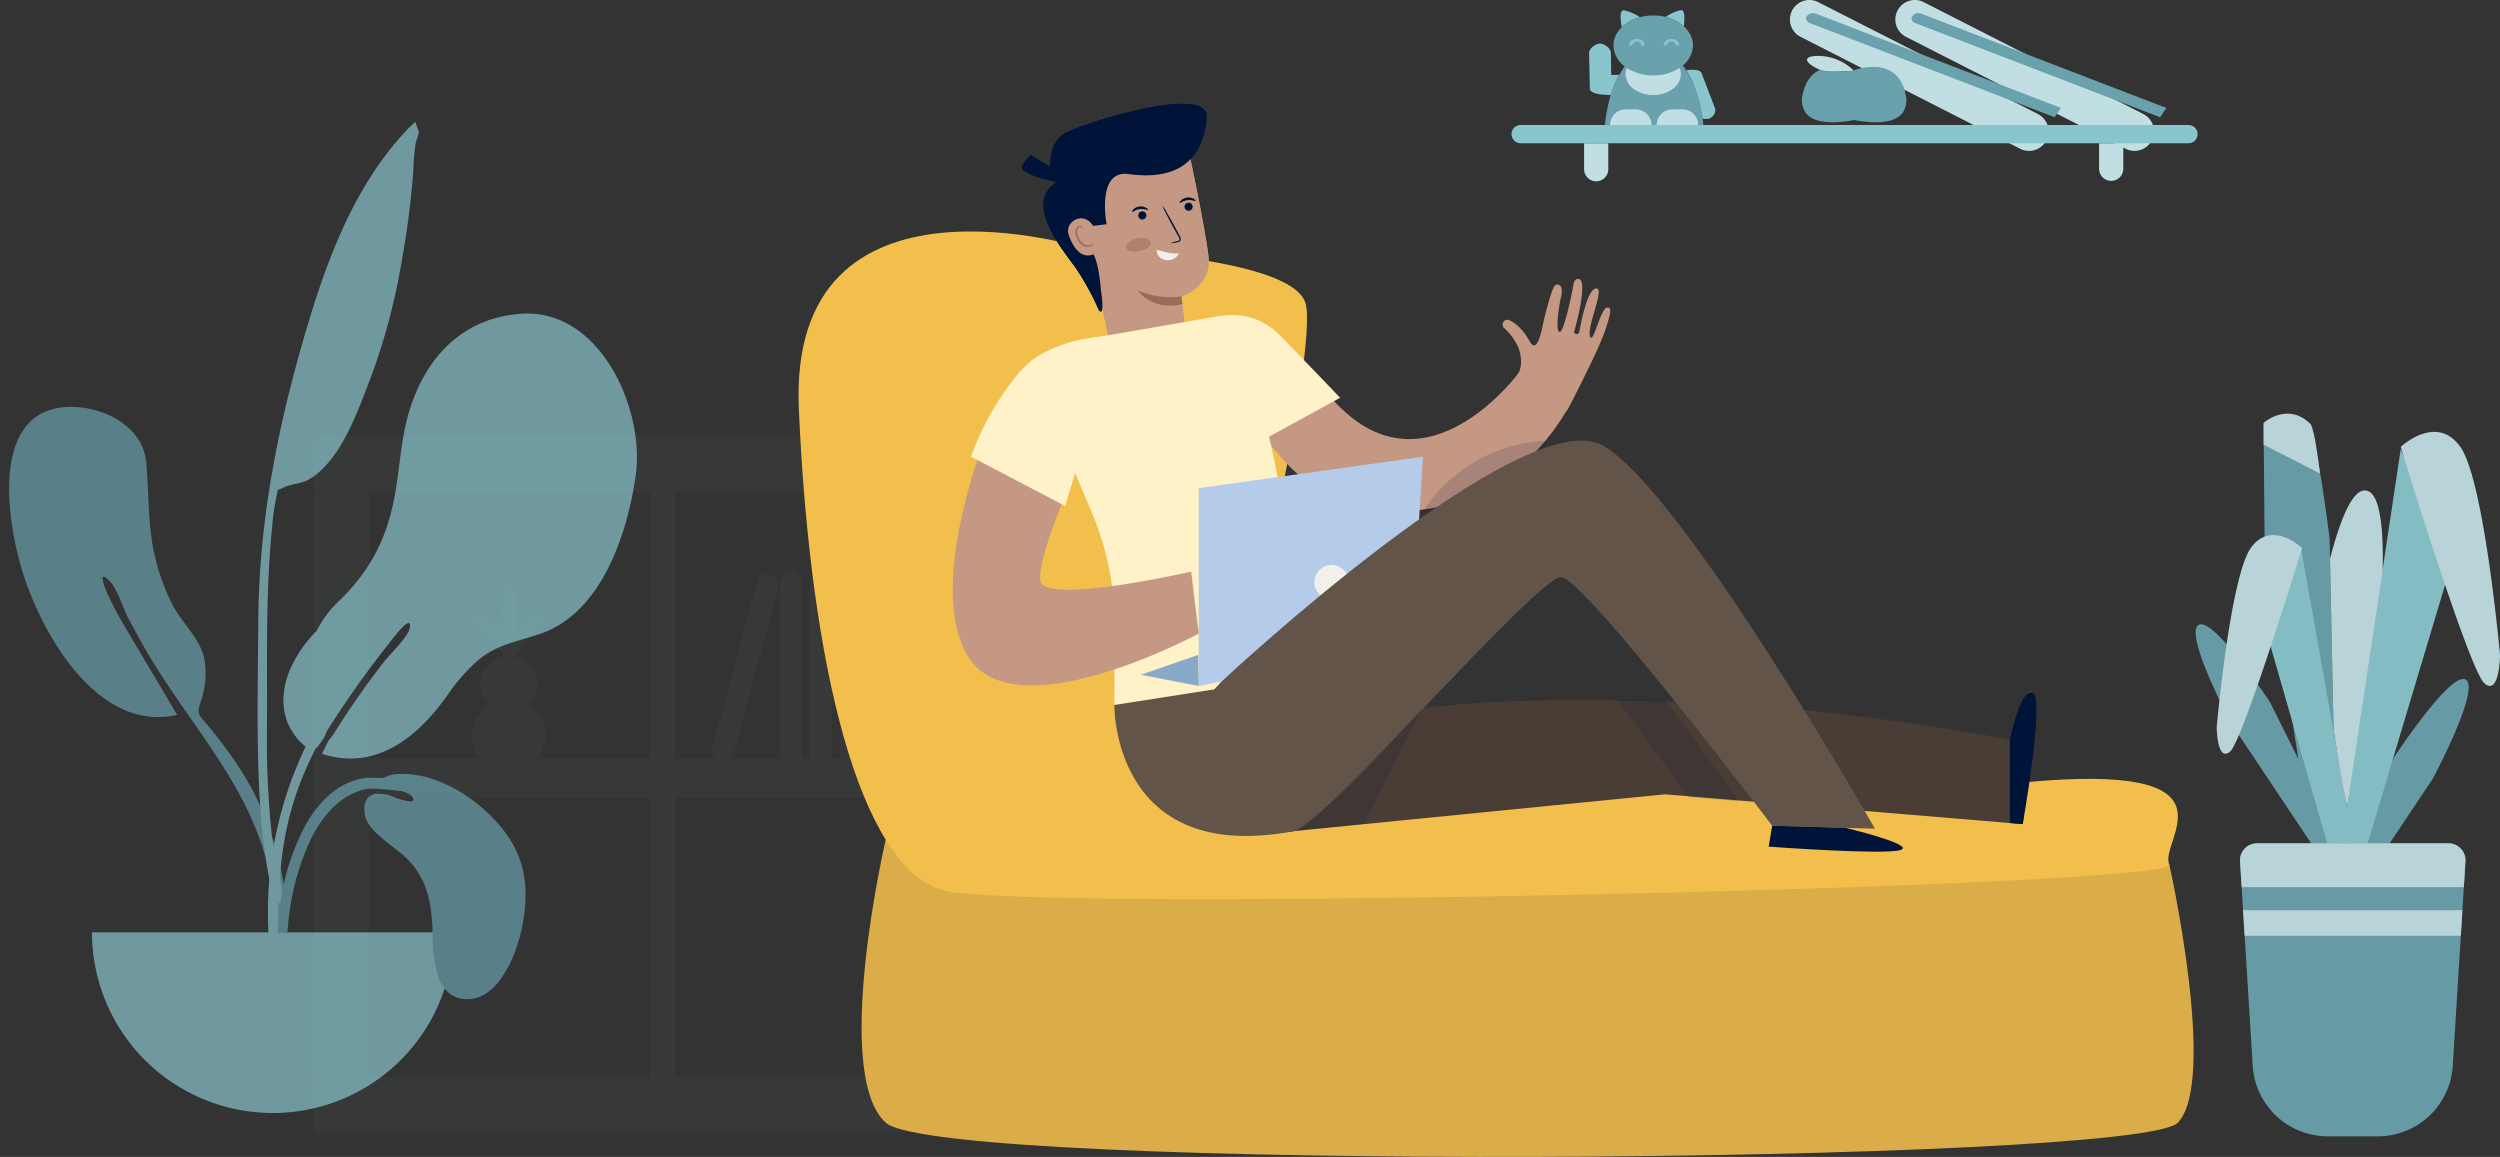 <svg xmlns="http://www.w3.org/2000/svg" width="549.593" height="254.334" viewBox="0 0 549.593 254.334"><rect x="0" y="0" width="549.593" height="254.334" fill="#333333" stroke="none"/><defs><style>.a{opacity:0.94;}.b{fill:#69a1ac;}.c{fill:#89c5cc;}.d{fill:#c1dee2;}.e{opacity:0.03;}.f{fill:rgba(242,191,76,0.87);}.g{fill:#f2bf4c;}.h{fill:#c49882;}.i,.n{fill:#00143a;}.j{opacity:0.54;}.k{fill:#996d59;}.l{fill:#f3f0eb;}.m{fill:#fff1c8;}.n{opacity:0.15;}.o{fill:#b4cce9;}.p{fill:#493d35;}.q{fill:#635449;}.r{fill:#f17f60;}.s{fill:#89a9c9;}.t{opacity:0.7;}</style></defs><g transform="translate(-637.989 -305.69)"><g class="a" transform="translate(1120.673 396.633)"><path class="b" d="M29.016,157.892a16.531,16.531,0,0,1-16.47-15.541l-2.783-44.9a3.735,3.735,0,0,1,3.719-3.974H25.394L7.848,67.179S-2.625,47.514.626,45.474s15.737,17,15.737,17l6.218,12.468L15.167,27.981,14.94,1.229s8.857-3.187,10.251.7c1.886,5.264,4.255,24.493,4.255,24.493l1.343,64.98,1.035,2.076H34.2L43.66,74.5S56.147,55.462,59.4,57.5s-7.223,21.7-7.223,21.7L42.652,93.482H55.59a3.735,3.735,0,0,1,3.719,3.974l-2.783,44.9a16.531,16.531,0,0,1-16.47,15.541Z" transform="translate(0 0.974)"/><path class="c" d="M16.809,86.663,0,28.158l11.047-6.414,10.1,56.942L32.968,0,43.88,25.963,25.7,86.638H22.557l0,.025Z" transform="translate(12.117 7.793)"/><path class="d" d="M6.148,114.768,5.8,109.156H54.017l-.348,5.612Zm-.663-10.69-.35-5.647a3.735,3.735,0,0,1,3.719-3.974H50.962a3.735,3.735,0,0,1,3.719,3.974l-.35,5.647Zm21.955-23.91c-.618-3.5-1.752-10.583-1.752-10.583L24.91,31.9Q28.982,16.29,32.846,16.9q4.028.641,3.636,17.829L29.5,81.21l-.836,5.251S28.059,83.672,27.441,80.168ZM0,68.9S2.956,35.95,7.489,29.537s11.281,0,11.281,0S5.855,71.739,2.956,74.255a1.662,1.662,0,0,1-1.044.5C.042,74.751,0,68.9,0,68.9Zm58.845-9.629C55.473,56.347,40.457,7.313,40.457,7.313s7.846-7.452,13.117,0,8.708,45.736,8.708,45.736-.049,6.8-2.223,6.8A1.934,1.934,0,0,1,58.845,59.271ZM10.313,6.812V2.021s5.244-4.666,10.236.182c1.037,1.007,2.145,10.929,2.145,10.929Z" transform="translate(4.628 0)"/></g><g transform="translate(970.276 305.69)"><g transform="translate(0 -0.686)"><path class="d" d="M113.216,37.837V32.181h3.461L70.763,8.787a4.283,4.283,0,1,1,3.889-7.633l48.29,24.605a4.283,4.283,0,1,1-3.889,7.633l-.518-.265v4.71a2.66,2.66,0,0,1-5.319,0ZM0,37.837V32.181H5.319v5.656a2.66,2.66,0,1,1-5.319,0Zm95.879-4.445L47.588,8.787a4.283,4.283,0,1,1,3.889-7.633l48.29,24.605a4.283,4.283,0,1,1-3.889,7.633ZM52.43,16.219c-2.766-.9-5.641-3.24-.859-3.24a11.15,11.15,0,0,1,7.727,3.24s-2.383.219-4.418.219A9.447,9.447,0,0,1,52.43,16.219Z" transform="translate(15.957 0)"/><path class="b" d="M10.828,24.576c-5.9,0-10.779-.011-10.828-.011a.053.053,0,0,1,0-.016,35.263,35.263,0,0,1,.791-4.632,22.594,22.594,0,0,1,3.571-8.241A5.846,5.846,0,0,1,1.9,7.087C1.9,3.45,5.82.492,10.638.492s8.738,2.958,8.738,6.594a5.781,5.781,0,0,1-2.232,4.4,22.091,22.091,0,0,1,3.695,8.325,34.379,34.379,0,0,1,.817,4.752h-.893C19.114,24.57,15.251,24.576,10.828,24.576Zm48.67-.6a24.675,24.675,0,0,1-4.688-.5,24.68,24.68,0,0,1-4.688.5c-2.856,0-4.839-.66-5.892-1.961a4.976,4.976,0,0,1-.683-4.321c.555-2.613,1.831-4.383,3.793-5.261.176.069.354.133.531.191a9.147,9.147,0,0,0,2.451.22c2,0,4.4-.217,4.419-.22,0,0-.072-.079-.2-.206l.126.039.148.048A13.966,13.966,0,0,1,59,11.792a7.344,7.344,0,0,1,4.215,1.159,7.286,7.286,0,0,1,2.856,4.739,4.975,4.975,0,0,1-.683,4.321C64.337,23.313,62.354,23.972,59.5,23.972Zm62.575-1.107L68.251,2.169a1.265,1.265,0,0,1-.789-.758.9.9,0,0,1,.125-.784A1.625,1.625,0,0,1,68.942,0a1.914,1.914,0,0,1,.689.125l53.824,20.7-1.38,2.043Zm-23.175,0h0L45.075,2.169a1.265,1.265,0,0,1-.789-.758A.9.9,0,0,1,44.41.626,1.627,1.627,0,0,1,45.766,0a1.91,1.91,0,0,1,.688.125l53.824,20.7L98.9,22.865Z" transform="translate(20.516 3.591)"/><path class="d" d="M10.258,12.558A3.44,3.44,0,0,1,13.7,9.117h2.237a3.441,3.441,0,0,1,3.441,3.441ZM0,12.558A3.441,3.441,0,0,1,3.441,9.117H5.677a3.441,3.441,0,0,1,3.441,3.441ZM5.2,4.62a4.086,4.086,0,0,1-1.78-3.244A3.566,3.566,0,0,1,3.7,0,10.5,10.5,0,0,0,9.5,1.662,10.5,10.5,0,0,0,15.3,0a3.569,3.569,0,0,1,.278,1.375A4.085,4.085,0,0,1,13.8,4.62,7.154,7.154,0,0,1,9.5,5.963,7.158,7.158,0,0,1,5.2,4.62Z" transform="translate(21.656 15.61)"/><path class="c" d="M2.007,29.275a2.007,2.007,0,1,1,0-4.014H148.821a2.007,2.007,0,1,1,0,4.014Zm40-5.381c-.357-2.484-1.3-7.172-3.587-10.67a9.757,9.757,0,0,1,1.409-.115c1.166,0,1.84.294,2,.874l2.908,7.6a1.543,1.543,0,0,1-.187,1.318,2.31,2.31,0,0,1-1.17.988,3.91,3.91,0,0,1-.6.039C42.558,23.928,42.3,23.917,42.008,23.894ZM21.824,18.657h-.03c-1.364,0-4.537-.135-4.567-1.389l-.18-7.775c-.022-.934,1.156-2,2.378-2.155,1.205.126,2.4,1.15,2.419,2.069l.079,4.851h1.721a23.223,23.223,0,0,0-1.81,4.4h0ZM36.093,7.628c0-.4-.427-.716-.95-.716s-.949.321-.949.716a.56.56,0,0,0,.019.144h-.768a.988.988,0,0,1-.011-.144c0-.711.767-1.29,1.709-1.29s1.71.579,1.71,1.29a1.092,1.092,0,0,1-.01.143h-.769A.555.555,0,0,0,36.093,7.628Zm-7.6,0c0-.4-.426-.716-.95-.716s-.95.321-.95.716a.561.561,0,0,0,.02.144h-.769a.988.988,0,0,1-.011-.144c0-.711.767-1.29,1.71-1.29s1.709.579,1.709,1.29a.956.956,0,0,1-.01.143h-.769A.555.555,0,0,0,28.494,7.628ZM24.231,3.747c-.217-1.184-.488-3.226.145-3.622A.618.618,0,0,1,24.7.05a10.149,10.149,0,0,1,3.534,1.5,9.037,9.037,0,0,0-4.005,2.193Zm13.64-.193a9.242,9.242,0,0,0-3.979-2.047A9.285,9.285,0,0,1,37.242,0a.6.6,0,0,1,.3.067c.634.369.478,2.344.328,3.488h0Z" transform="translate(0 2.906)"/></g></g><g class="e" transform="translate(707 401.679)"><path class="d" d="M153,152.821Zm-153,0v-12.1H153v12.1H0Zm153-13.013H140.882V76.259h.3V70.812h-.3v-57.8H153v126.8h0Zm-140.882,0H0V13.012H12.119v126.8h0ZM34.82,65.65a8.011,8.011,0,0,1,3.7-6.752,6.211,6.211,0,1,1,8.666,0A8.023,8.023,0,1,1,34.82,65.65ZM153,12.1H0V0H153V12.1h0Z" transform="translate(0)"/><path class="d" d="M140.881,128.611V127.7H153v.908ZM0,128.611V127.7H12.119v.908ZM12.119,64.155V58.707H141.184v5.447Zm31.9-27.9a6.3,6.3,0,0,0-2.091-.034l0-.038a43.883,43.883,0,0,1-3.255-3.991,20.285,20.285,0,0,0-1.81-2.138c-1.093-1.185-2.124-2.3-1.908-2.8.077-.176.306-.262.7-.262a6.308,6.308,0,0,1,1.236.164c1.632.346,3.194,1.885,4.645,4.573-.208-2.689-.3-4.638-.261-5.793a12.152,12.152,0,0,1,.48-3.416,3.872,3.872,0,0,1,.849-1.452.511.511,0,0,1,.383-.185c.365,0,.742.412,1.034,1.129a12.4,12.4,0,0,1,.667,3.925,36.413,36.413,0,0,1-.373,5.931c1.418-2.777,2.972-4.378,4.618-4.757a6.057,6.057,0,0,1,1.277-.186c.369,0,.585.083.662.253.22.491-.79,1.625-1.86,2.827a20.307,20.307,0,0,0-1.773,2.17,41.384,41.384,0,0,1-3.214,4.08ZM140.881.908V0H153V.908ZM0,.908V0H12.119V.908Z" transform="translate(0 12.105)"/><path class="d" d="M61.806,128.914V67.181H0V61.734H61.806V0H67.26V61.734h61.806v5.447H67.26v61.734Zm48.476-71.42V19.976a2.424,2.424,0,0,1,4.847,0V57.494a2.424,2.424,0,1,1-4.847,0Zm-6.665,0V19.976a2.424,2.424,0,1,1,4.847,0V57.494a2.424,2.424,0,1,1-4.847,0Zm-6.665,0V19.976a2.424,2.424,0,0,1,4.847,0V57.494a2.424,2.424,0,1,1-4.847,0Zm-6.665,0V19.976a2.424,2.424,0,0,1,4.847,0V57.494a2.424,2.424,0,1,1-4.847,0ZM77.228,59.2a2.417,2.417,0,0,1-1.709-2.961l9.715-36.255A2.417,2.417,0,1,1,89.9,21.234L80.189,57.488a2.416,2.416,0,0,1-2.961,1.71Z" transform="translate(12.119 12.105)"/></g><g transform="translate(514.488 284.82)"><path class="f" d="M312.107,134.158s-11.948,51.362,0,62.213,275.287,9.2,284.061,0-1.885-56.768-1.885-56.768Z" transform="translate(6.109 71.302)"/><path class="g" d="M362.817,63.288s-66.181-21.173-63.7,35.126S312.4,199.288,330.931,204.241s271.938-.683,269.461-5.708,17.334-22.758-32.192-18.019-174.159-11.684-174.159-11.684,19.673-83.393,16.438-93.741S362.817,63.288,362.817,63.288Z" transform="translate(0 12.372)"/><g transform="translate(332.946 43.688)"><g transform="translate(15.156)"><g transform="translate(9.572 6.882)"><path class="h" d="M358.741,92.448c-.649-1.745-1.341-9.463-1.341-9.463s6.781-2.033,5.912-8.973-4.265-22.684-4.265-22.684l-13.762-3.791L333.4,60.644l-1.565,8.168,8.152,16.8,1.962,8.942Z" transform="translate(-331.833 -47.537)"/><g transform="translate(25.155 13.703)"><path class="i" d="M348.275,56.572a.893.893,0,1,1-1.042-.712A.893.893,0,0,1,348.275,56.572Z" transform="translate(-345.426 -54.693)"/><path class="i" d="M349.42,55.963c-.091.134-.844-.3-1.8-.168s-1.581.715-1.7.608c-.059-.048.02-.279.29-.551A2.381,2.381,0,0,1,349,55.5C349.333,55.7,349.467,55.9,349.42,55.963Z" transform="translate(-345.901 -55.2)"/></g><g transform="translate(14.675 15.673)"><path class="i" d="M342.066,56.99a.894.894,0,1,1-1.178.458A.894.894,0,0,1,342.066,56.99Z" transform="translate(-339.431 -55.82)"/><path class="i" d="M343.559,57.065c-.093.134-.846-.3-1.8-.168s-1.579.715-1.7.608c-.059-.048.02-.279.29-.551a2.378,2.378,0,0,1,2.793-.35C343.472,56.8,343.6,57,343.559,57.065Z" transform="translate(-340.04 -56.302)"/></g><g transform="translate(21.397 15.561)"><path class="i" d="M345.508,64.459a7.388,7.388,0,0,1,1.515-.468c.236-.057.477-.134.5-.336a1.361,1.361,0,0,0-.277-.751c-.32-.579-.66-1.194-1.014-1.838-.713-1.309-1.339-2.5-1.779-3.378a7.071,7.071,0,0,1-.647-1.447,7.372,7.372,0,0,1,.862,1.33c.494.844,1.155,2.019,1.867,3.33.347.649.68,1.268.991,1.851a1.544,1.544,0,0,1,.279.958.575.575,0,0,1-.329.4,1.659,1.659,0,0,1-.4.114A7.214,7.214,0,0,1,345.508,64.459Z" transform="translate(-343.799 -56.24)"/></g><g class="j" transform="translate(13.38 22.588)"><path class="k" d="M344.718,61.209c.123.787-.975,1.574-2.427,1.883s-2.764.023-2.954-.749.867-1.754,2.391-2.072S344.6,60.428,344.718,61.209Z" transform="translate(-339.316 -60.169)"/></g><path class="l" d="M343.181,61.7c-1.076-.454,2.94,1.078,4.867.713a2.664,2.664,0,0,1-2.967,1.481C342.9,63.423,343.181,61.7,343.181,61.7Z" transform="translate(-323.031 -36.44)"/><path class="k" d="M350.392,67.961a17.426,17.426,0,0,1-9.668-1.361s3.008,4.651,9.835,3.074Z" transform="translate(-324.826 -32.513)"/></g><path class="i" d="M349.971,59.137c12.581,1.72,16.506-4.832,17.2-12.41s-26.951,1.141-30.953,3.3-3.38,7.562-3.38,7.562l-4.354-2.645a11.332,11.332,0,0,0-1.874,2.275c-1.3,1.849,7.619,3.694,7.619,3.694h0a5.609,5.609,0,0,0-2.979,5.073c.173,4.912,4.887,10.752,6.963,13.559a57.278,57.278,0,0,1,5.236,9.511c1.432,1.659.458-4.352.458-4.352s-.4-5.9-1.676-7.948c0,0-3.226,1.892-5.386-4.165-1.069-3,3.254-5.5,5.345-2.055l2.961-.374S342.843,58.161,349.971,59.137Z" transform="translate(-326.48 -43.688)"/></g><g transform="translate(26.979 26.829)"><path class="k" d="M336.924,62.4c-.032-.005-.055.113-.172.266a1.031,1.031,0,0,1-.674.384,2.564,2.564,0,0,1-2.144-1.456,3.41,3.41,0,0,1-.454-1.443,1.192,1.192,0,0,1,.3-1.073.528.528,0,0,1,.674-.043c.148.107.173.231.206.225s.064-.148-.095-.343a.672.672,0,0,0-.384-.215.792.792,0,0,0-.578.139,1.464,1.464,0,0,0-.51,1.33,3.537,3.537,0,0,0,.477,1.631,2.693,2.693,0,0,0,2.559,1.536,1.112,1.112,0,0,0,.758-.594C336.983,62.529,336.947,62.4,336.924,62.4Z" transform="translate(-333.092 -58.692)"/></g><path class="h" d="M390.9,90.129l-2.128-3.759s1.477-1.534.617-5.009a8.16,8.16,0,0,0-1.116-2.53,12.583,12.583,0,0,0-2.182-2.671,1.07,1.07,0,0,1,.486-1.963c.964.014,3.344,1.717,4.966,4.728s2.632-2.275,3.034-4.193,1.929-7.8,2.618-8.143c1.01-.5,1.734.485,1.287,2.393-.452,1.931-1.384,7.723-.361,7.886s2.927-9.636,2.927-9.636.072-2.162,1.261-2.012c2.146.272-.662,10.537-.953,11.508-.2.674.9.892,1.084.157.182-.758,1.686-9.819,3.873-9.565,1.677.195-2.23,8.467-1.5,10.52s2.328-6.573,3.921-6.321c.594.095,1.026.247-.606,5.068-1.668,4.939-8.37,17.581-8.37,17.581l-8.955-4.211" transform="translate(-264.715 -26.725)"/><path class="h" d="M350.075,70.448s9.765-4.8,23.085,13.728c21.418,29.8,44.566-2.709,44.566-2.709l12.88,3.065s-10.137,28.315-40.973,28.124S350.075,70.448,350.075,70.448Z" transform="translate(-292.728 -23.039)"/><path class="m" d="M374.129,79.826s9.223,31.686,8.225,61.582l-40.061,5.972.059-17.54a62.733,62.733,0,0,0-4.93-24.581L332.26,93.021S376.969,81.144,374.129,79.826Z" transform="translate(-306.769 -15.207)"/><path class="h" d="M339.828,116.752" transform="translate(-300.804 13.896)"/><g transform="translate(15.156)"><g transform="translate(9.572 6.882)"><path class="h" d="M358.741,92.448c-.649-1.745-1.341-9.463-1.341-9.463s6.781-2.033,5.912-8.973-4.265-22.684-4.265-22.684l-13.762-3.791L333.4,60.644l-1.565,8.168,8.152,16.8,1.962,8.942Z" transform="translate(-331.833 -47.537)"/><g transform="translate(25.155 13.703)"><path class="i" d="M348.275,56.572a.893.893,0,1,1-1.042-.712A.893.893,0,0,1,348.275,56.572Z" transform="translate(-345.426 -54.693)"/><path class="i" d="M349.42,55.963c-.091.134-.844-.3-1.8-.168s-1.581.715-1.7.608c-.059-.048.02-.279.29-.551A2.381,2.381,0,0,1,349,55.5C349.333,55.7,349.467,55.9,349.42,55.963Z" transform="translate(-345.901 -55.2)"/></g><g transform="translate(14.675 15.673)"><path class="i" d="M342.066,56.99a.894.894,0,1,1-1.178.458A.894.894,0,0,1,342.066,56.99Z" transform="translate(-339.431 -55.82)"/><path class="i" d="M343.559,57.065c-.093.134-.846-.3-1.8-.168s-1.579.715-1.7.608c-.059-.048.02-.279.29-.551a2.378,2.378,0,0,1,2.793-.35C343.472,56.8,343.6,57,343.559,57.065Z" transform="translate(-340.04 -56.302)"/></g><g transform="translate(21.397 15.561)"><path class="i" d="M345.508,64.459a7.388,7.388,0,0,1,1.515-.468c.236-.057.477-.134.5-.336a1.361,1.361,0,0,0-.277-.751c-.32-.579-.66-1.194-1.014-1.838-.713-1.309-1.339-2.5-1.779-3.378a7.071,7.071,0,0,1-.647-1.447,7.372,7.372,0,0,1,.862,1.33c.494.844,1.155,2.019,1.867,3.33.347.649.68,1.268.991,1.851a1.544,1.544,0,0,1,.279.958.575.575,0,0,1-.329.4,1.659,1.659,0,0,1-.4.114A7.214,7.214,0,0,1,345.508,64.459Z" transform="translate(-343.799 -56.24)"/></g><g class="j" transform="translate(13.38 22.588)"><path class="k" d="M344.718,61.209c.123.787-.975,1.574-2.427,1.883s-2.764.023-2.954-.749.867-1.754,2.391-2.072S344.6,60.428,344.718,61.209Z" transform="translate(-339.316 -60.169)"/></g><path class="l" d="M343.181,61.7c-1.076-.454,2.94,1.078,4.867.713a2.664,2.664,0,0,1-2.967,1.481C342.9,63.423,343.181,61.7,343.181,61.7Z" transform="translate(-323.031 -36.44)"/><path class="k" d="M350.392,67.961a17.426,17.426,0,0,1-9.668-1.361s3.008,4.651,9.835,3.074Z" transform="translate(-324.826 -32.513)"/></g><path class="i" d="M349.971,59.137c12.581,1.72,16.506-4.832,17.2-12.41s-26.951,1.141-30.953,3.3-3.38,7.562-3.38,7.562l-4.354-2.645a11.332,11.332,0,0,0-1.874,2.275c-1.3,1.849,7.619,3.694,7.619,3.694h0a5.609,5.609,0,0,0-2.979,5.073c.173,4.912,4.887,10.752,6.963,13.559a57.278,57.278,0,0,1,5.236,9.511c1.432,1.659.458-4.352.458-4.352s-.4-5.9-1.676-7.948c0,0-3.226,1.892-5.386-4.165-1.069-3,3.254-5.5,5.345-2.055l2.961-.374S342.843,58.161,349.971,59.137Z" transform="translate(-326.48 -43.688)"/></g><g transform="translate(26.979 26.829)"><path class="k" d="M336.924,62.4c-.032-.005-.055.113-.172.266a1.031,1.031,0,0,1-.674.384,2.564,2.564,0,0,1-2.144-1.456,3.41,3.41,0,0,1-.454-1.443,1.192,1.192,0,0,1,.3-1.073.528.528,0,0,1,.674-.043c.148.107.173.231.206.225s.064-.148-.095-.343a.672.672,0,0,0-.384-.215.792.792,0,0,0-.578.139,1.464,1.464,0,0,0-.51,1.33,3.537,3.537,0,0,0,.477,1.631,2.693,2.693,0,0,0,2.559,1.536,1.112,1.112,0,0,0,.758-.594C336.983,62.529,336.947,62.4,336.924,62.4Z" transform="translate(-333.092 -58.692)"/></g><path class="n" d="M403.253,85.1a34,34,0,0,0-27.432,15.576S395.7,97.643,403.253,85.1Z" transform="translate(-272.437 -11.054)"/><path class="m" d="M371.4,69.839,340.4,75.2s-15.283,4.728-16.574,15.977l11.73,13.728,50.08-13.6Z" transform="translate(-313.418 -23.078)"/><path class="o" d="M348.245,93.992v43.492L395,128.166l2.551-41.093Z" transform="translate(-294.17 -9.495)"/><path class="h" d="M332.064,77.505,345.15,97.457s-8.588,18.943-7.9,24.408,33.17-1.987,33.17-1.987l1.663,13.622s-40.98,22.137-50.914,4.688c-7.877-13.835.962-40.108,4.96-50.393a39.453,39.453,0,0,1,4.765-8.817A14.607,14.607,0,0,1,332.064,77.505Z" transform="translate(-318.004 -17.036)"/><path class="l" d="M368.919,101.494a3.777,3.777,0,1,1-5.341,0A3.779,3.779,0,0,1,368.919,101.494Z" transform="translate(-282.958 1)"/><path class="p" d="M378.632,122.238c14.352-4.2,36.079-4.739,67.611-3.934,30.025.769,62.07,6.275,73.2,8.347,1.177-3.8,4.268-13.254,5.023-10.314.937,3.651-2.189,28.889-2.189,28.889l-78.664-6.553-86.342,8.556Z" transform="translate(-287.053 13.129)"/><g transform="translate(47.573 74.04)"><path class="q" d="M356.035,138.149s66.419-62.138,84.033-51.92,59.7,84.184,59.7,84.184l-22.584-.656s-41.365-54.52-46.436-54.658-52.65,54.849-58.581,55.827C355.041,173.749,329.591,166.479,356.035,138.149Z" transform="translate(-344.609 -85.094)"/><path class="i" d="M435.2,132.91s15.682,3.769,12.081,4.887-28.961-.755-28.961-.755l.762-4.6Z" transform="translate(-286.511 -47.779)"/></g><path class="n" d="M387.96,118.022l-12.721,25.443-15.219,1.509C368.5,139.719,378.132,129.307,387.96,118.022Z" transform="translate(-284.89 14.897)"/><path class="n" d="M426.5,139.373l-11.052-.92-15.789-21.59,10.8.316Z" transform="translate(-253.652 13.983)"/><path class="m" d="M320.255,98.815l20.7,10.845,2.418-8L355.254,72.22s-16.993-1.175-24.651,8.351A61.361,61.361,0,0,0,320.255,98.815Z" transform="translate(-316.23 -21.237)"/><path class="r" d="M348.245,70.649" transform="translate(-294.17 -22.439)"/><path class="m" d="M347.764,71.6s10.586-5.776,18.743,2.57,13.2,13.683,13.2,13.683l-15.972,8.74Z" transform="translate(-294.549 -23.228)"/><path class="s" d="M353.871,118.278l-12.765-2.462,12.648-4.373Z" transform="translate(-299.796 9.711)"/><path class="q" d="M337.871,119.449s-.54,35.368,39.605,27.7l-12.955-31.882Z" transform="translate(-302.347 12.724)"/><path class="i" d="M447.968,126.436v18.339l2.834.236s4.919-27.825,2.189-28.889S447.968,126.436,447.968,126.436Z" transform="translate(-215.575 13.344)"/></g></g><g class="t" transform="translate(637.987 332.387)"><path class="b" d="M14.756.023C22.19.417,30.882,5.691,30.827,13.8c-.04,5.9-.829,11.695-.555,17.614a47.4,47.4,0,0,0,2.849,13.815c1.538,4.285,5.253,8.186,5.857,12.655a18.778,18.778,0,0,1-1.623,9.331C35.874,70.4,36.5,70.2,38.473,73.211c3.858,5.895,7.261,11.882,9.4,18.663,3.081,9.767,4.6,20.964,2.014,31.03-.328,1.278-1.045,5.913-2.869,6.051-2.037.154-.822-2.412-.625-3.262,1.257-5.421,2.366-10.158,2.132-15.822-.9-21.854-14.865-37.658-23.007-56.981-.454-1-1.386-3.366-2.042-4.931-1.036-2.471-1.858-7.052-3.411-8.966-2.925-3.607-.61,3.27-.1,4.589.639,1.669,1.347,3.446,2.027,4.921,3.1,6.832,6.574,14.3,9.776,21.342C14.5,71.911,4.75,50.409,1.625,36.617-.951,25.255-2.715-.864,14.756.023" transform="matrix(0.995, -0.105, 0.105, 0.995, 0, 64.301)"/><path class="c" d="M55.443.066c-12.429.985-20.408,9.18-24.123,20.641-2,6.177-2.231,12.522-3.344,18.869C26.3,49.125,22.7,56.362,15.665,63.166a23.743,23.743,0,0,0-4.928,6.585,28.048,28.048,0,0,0-5.689,8.123C3.2,81.957,2.672,86.856,4.81,90.927a13.382,13.382,0,0,0,3.495,4.289A84,84,0,0,0,.026,132.975c.208,7.818.59,15.639,1.036,23.447.12,2.1.8,5.559,1.83,2.042.939-3.216-.239-8.265-.348-11.625-.53-16.367-.984-31.249,5.76-46.541q1.061-2.4,2.238-4.77a1.588,1.588,0,0,0,.131-.09c.03.023.057.048.087.07.05-.089.118-.195.2-.313a4.219,4.219,0,0,0,.605-.848,6.15,6.15,0,0,0,1.279-2.334s0-.011,0-.015a220.347,220.347,0,0,1,13.84-19.55c-.037.046,5.3-7.211,4.473-3.2-.4,1.934-4.321,5.617-5.906,7.665A190.965,190.965,0,0,0,14.2,92.832a8.035,8.035,0,0,0-1.581,2.529c-.26.49-.5.983-.74,1.414,12.121,4,21.55-4.058,27.979-13.433l.022-.033a40.746,40.746,0,0,1,6.465-7.21c4.177-3.417,8.651-4.019,13.576-5.7,13.432-4.585,19.142-21.977,20.956-34.882C82.928,20.955,72.918-1.37,55.443.066" transform="translate(58.887 42.231)"/><path class="c" d="M53.417,1.248C38.939,12.609,30.275,29.971,23.035,46.42c-8.086,18.372-14.381,37.3-17.313,57.168C3.8,116.642,1.592,129.742.521,142.9a140.143,140.143,0,0,0-.48,14.072c.008.385.214,10.856,2.123,8.691,1.086-1.231-.194-10.859-.172-12.429a201.2,201.2,0,0,1,2.383-26.384c2.114-14.4,3.7-28.8,7.184-42.956a49.031,49.031,0,0,1,1.813-6.367c.855-2.154.028-1.277,1.916-1.912,1.834-.618,3.933-.2,5.862-1.024,7.65-3.28,12.8-13.745,16.617-20.549A139.178,139.178,0,0,0,48.1,29.313a182.7,182.7,0,0,0,5.115-18.8A50.288,50.288,0,0,1,54.63,4.439a14.044,14.044,0,0,0,.905-1.881c.1-1.016-.426-1.7-.357-2.551q-.893.6-1.761,1.241" transform="translate(36.707 7.724) rotate(-8)"/><path class="c" d="M0,0A39.738,39.738,0,0,0,39.755,39.721,39.738,39.738,0,0,0,79.511,0" transform="translate(20.22 178.26)"/><path class="b" d="M41.652,49.515a6.106,6.106,0,0,1-4.166-1.463,8.352,8.352,0,0,1-2.245-3.605A31.028,31.028,0,0,1,34.059,35.5c-.167-6.228-.807-12.722-6.514-17.655-.672-.58-1.389-1.133-2.082-1.667-.618-.477-1.258-.969-1.863-1.48l-.289-.243c-1.945-1.633-3.956-3.321-4.2-5.991a4.155,4.155,0,0,1,.711-3.242,3.079,3.079,0,0,1,2.408-.855,9.914,9.914,0,0,1,2.046.25c.107.023.4.133.8.284a15.643,15.643,0,0,0,4.07,1.156c.313,0,.519-.071.611-.21a.607.607,0,0,0-.027-.569c-.235-.564-1.042-1.062-2.4-1.48-2.73-.3-5.308-.563-6.843-.563a5.086,5.086,0,0,0-.993.071C14.4,4.416,10.238,8.238,7.111,14.663a55.6,55.6,0,0,0-4.69,17.023c-.116.986-.221,2.053-.321,3.264H0a70.763,70.763,0,0,1,.779-7.866,50.458,50.458,0,0,1,5.554-16.23,24.091,24.091,0,0,1,5.426-6.6A15.094,15.094,0,0,1,19.29.882,11.158,11.158,0,0,1,20.5.838c.79,0,1.742.03,2.68.085A7,7,0,0,1,26.156.046C26.571.016,27,0,27.423,0A21.587,21.587,0,0,1,34.59,1.312,30.878,30.878,0,0,1,41.435,4.79,35.713,35.713,0,0,1,47.35,9.75a29.98,29.98,0,0,1,4.379,5.756,22.2,22.2,0,0,1,2.73,11.075,35.829,35.829,0,0,1-1.912,11.387,26.063,26.063,0,0,1-3.832,7.524c-2.057,2.64-4.4,3.994-6.964,4.023Z" transform="translate(61.065 143.437)"/></g></g></svg>